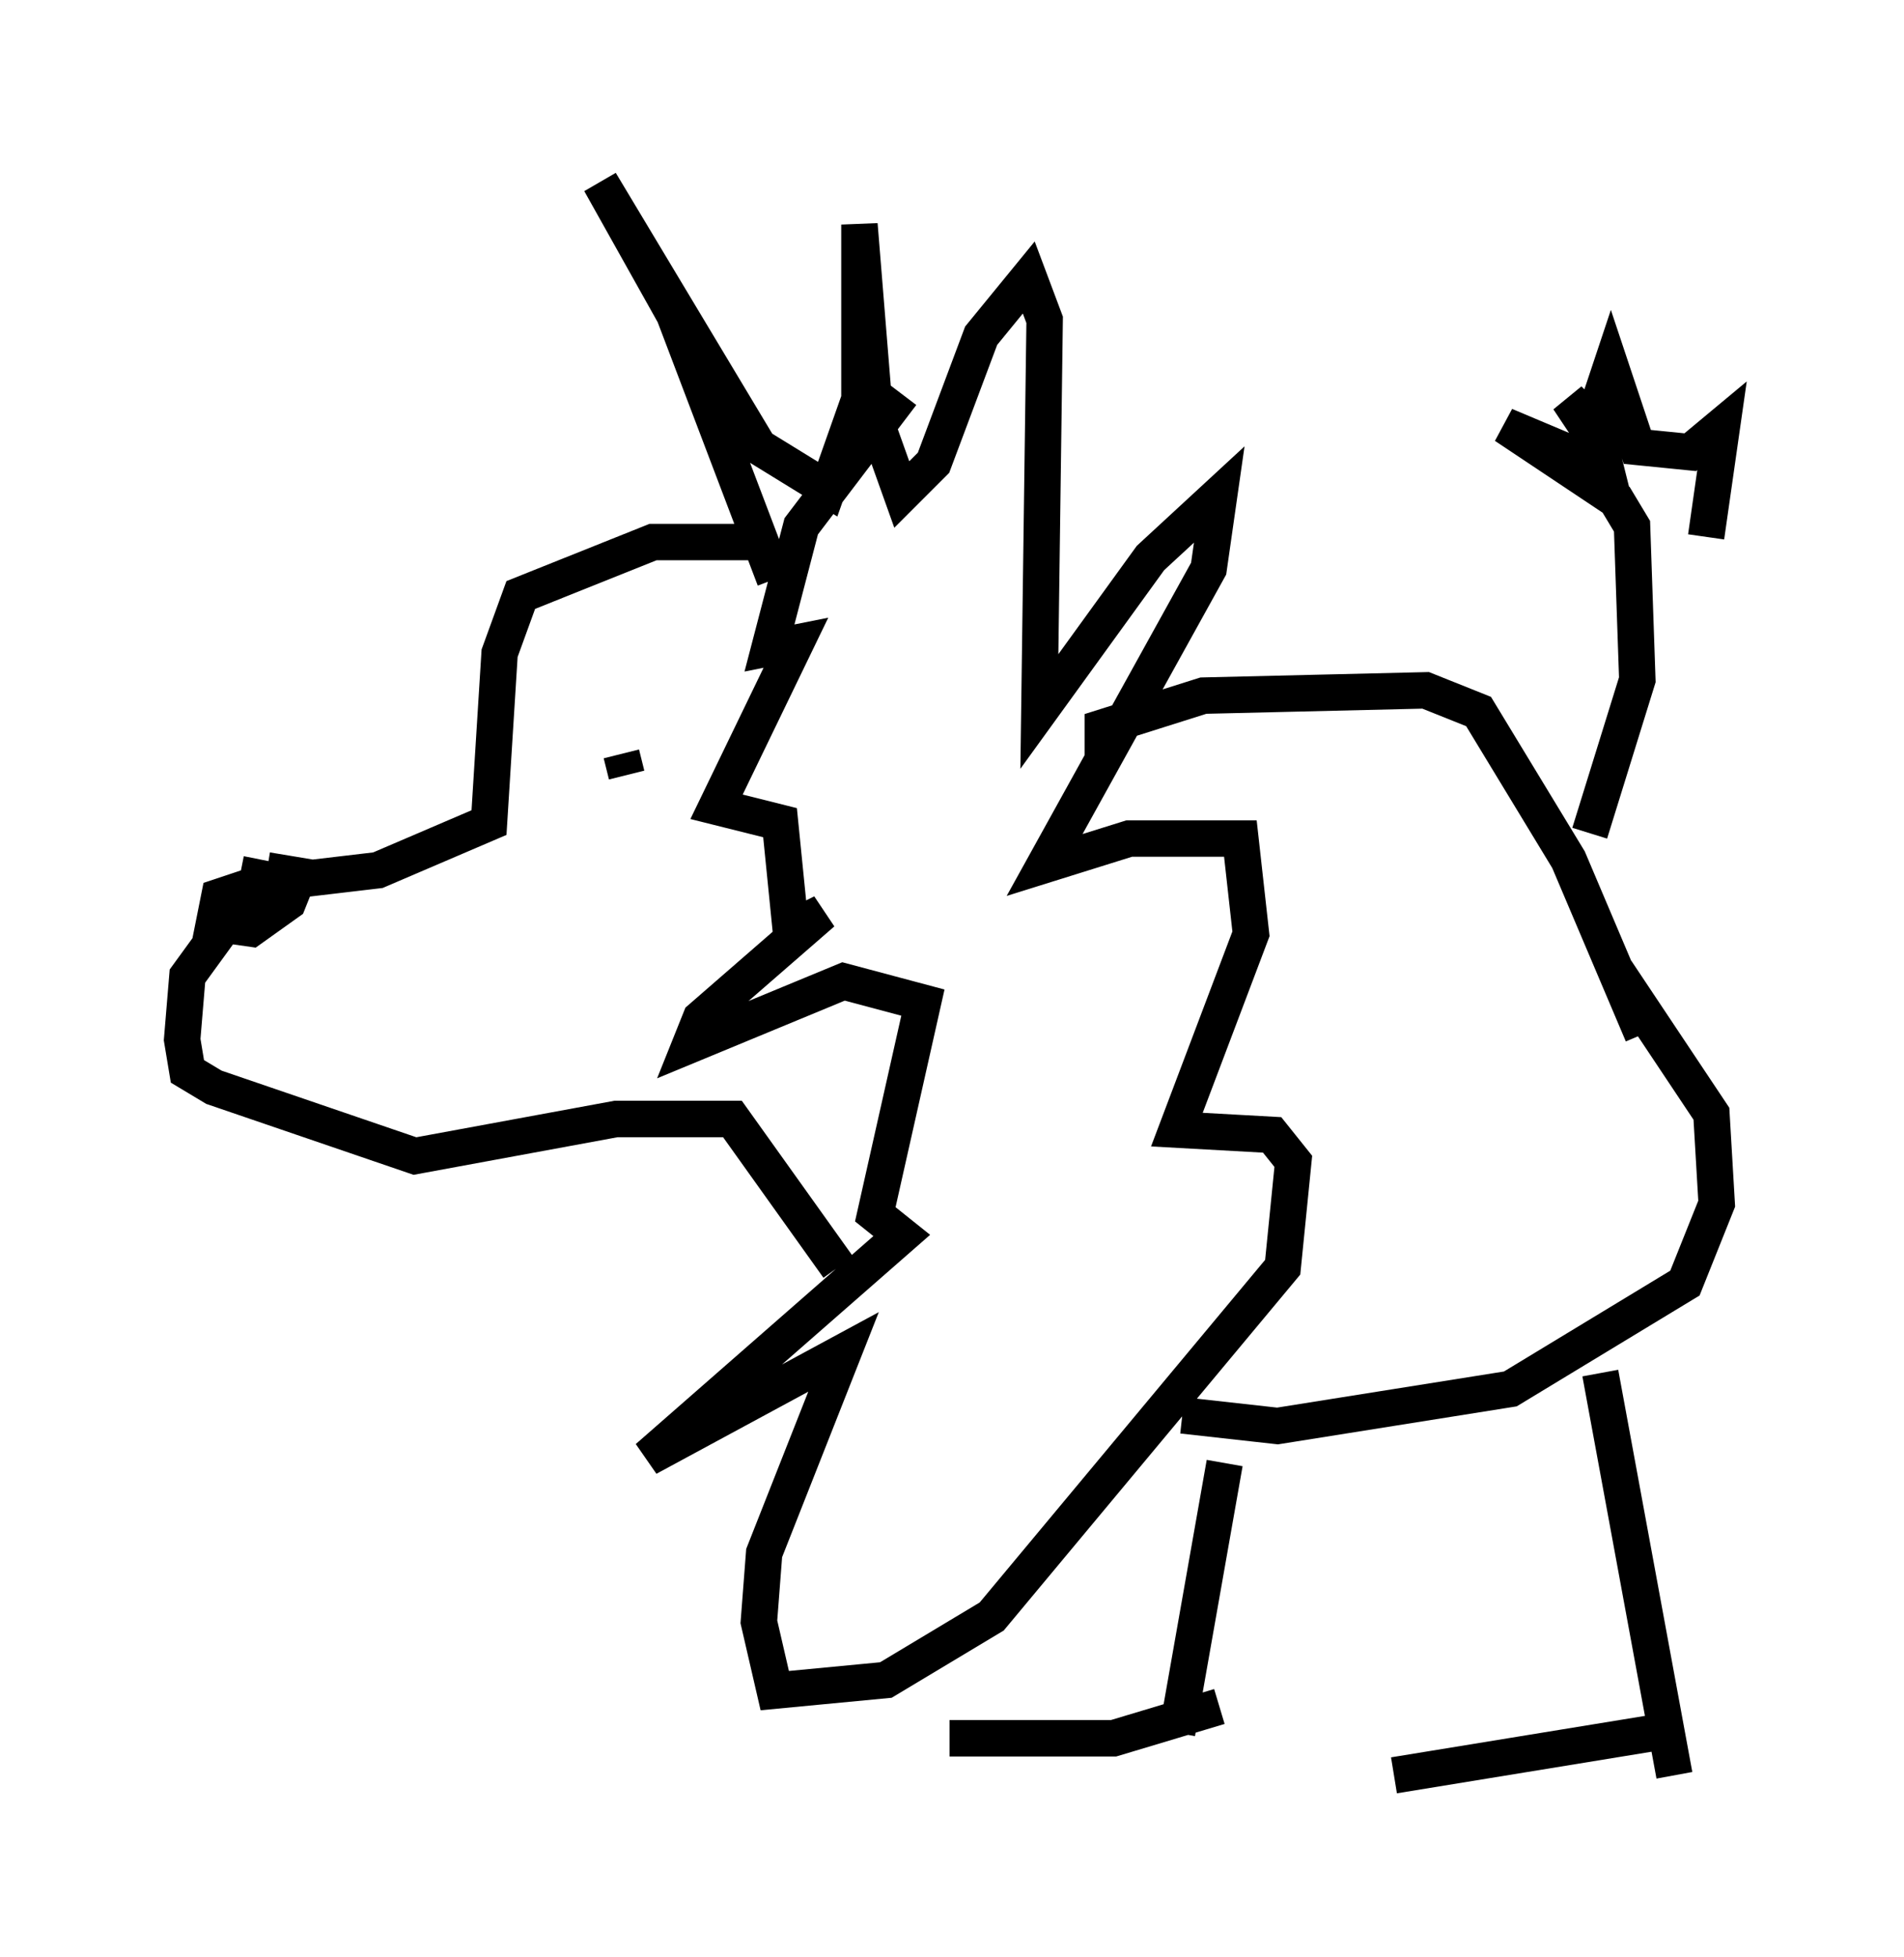 <?xml version="1.0" encoding="utf-8" ?>
<svg baseProfile="full" height="53.721" version="1.1" width="52.268" xmlns="http://www.w3.org/2000/svg" xmlns:ev="http://www.w3.org/2001/xml-events" xmlns:xlink="http://www.w3.org/1999/xlink"><defs /><rect fill="white" height="53.721" width="52.268" x="0" y="0" /><path d="M21.994, 15.458 m-1.017, -0.581 l-3.05, 0.0 -3.631, 1.453 l-0.581, 1.598 -0.291, 4.648 l-3.05, 1.307 -2.469, 0.291 l-1.598, 1.017 -1.162, 1.598 l-0.145, 1.743 0.145, 0.872 l0.726, 0.436 5.52, 1.888 l5.52, -1.017 3.196, 0.0 l2.905, 4.067 m-1.743, -18.883 l-2.76, -7.263 -2.034, -3.631 l4.358, 7.263 1.888, 1.162 l0.872, -2.469 0.0, -4.793 l0.436, 5.374 0.726, 2.034 l0.872, -0.872 1.307, -3.486 l1.307, -1.598 0.436, 1.162 l-0.145, 10.749 3.05, -4.212 l1.888, -1.743 -0.291, 2.034 l-4.503, 8.134 2.324, -0.726 l3.05, 0.0 0.291, 2.615 l-2.034, 5.374 2.615, 0.145 l0.581, 0.726 -0.291, 2.905 l-7.989, 9.587 -2.905, 1.743 l-3.05, 0.291 -0.436, -1.888 l0.145, -1.888 2.179, -5.52 l-5.374, 2.905 6.972, -6.101 l-0.726, -0.581 1.307, -5.81 l-2.179, -0.581 -4.212, 1.743 l0.291, -0.726 3.341, -2.905 l-0.872, 0.436 -0.291, -2.905 l-1.743, -0.436 2.179, -4.503 l-0.726, 0.145 0.872, -3.341 l2.76, -3.631 m-6.536, 9.587 l0.0, 0.0 m-1.017, 0.872 l-0.145, -0.581 m13.218, 0.145 l0.0, -0.872 2.76, -0.872 l6.101, -0.145 1.453, 0.581 l2.469, 4.067 2.034, 4.793 m-12.637, 10.458 l2.615, 0.291 6.391, -1.017 l4.793, -2.905 0.872, -2.179 l-0.145, -2.469 -2.615, -3.922 m-0.726, -3.777 l1.307, -4.212 -0.145, -4.212 l-0.436, -0.726 -3.05, -2.034 l2.76, 1.162 -0.291, -1.162 l-0.726, -0.726 0.581, 0.872 l0.581, -1.743 0.726, 2.179 l1.453, 0.145 0.872, -0.726 l-0.436, 3.05 m-2.905, 22.95 l2.034, 11.039 m-12.346, -8.57 l-1.307, 7.408 m1.162, -0.726 l-2.905, 0.872 -4.503, 0.0 m19.318, -0.145 l-7.117, 1.162 m-31.084, -25.128 l-0.145, 0.726 0.726, 0.581 l-0.872, -0.581 -0.872, 0.291 l-0.145, 0.726 1.017, 0.145 l1.017, -0.726 0.291, -0.726 l-0.872, -0.145 " fill="none" stroke="black" stroke-width="1" /></svg>